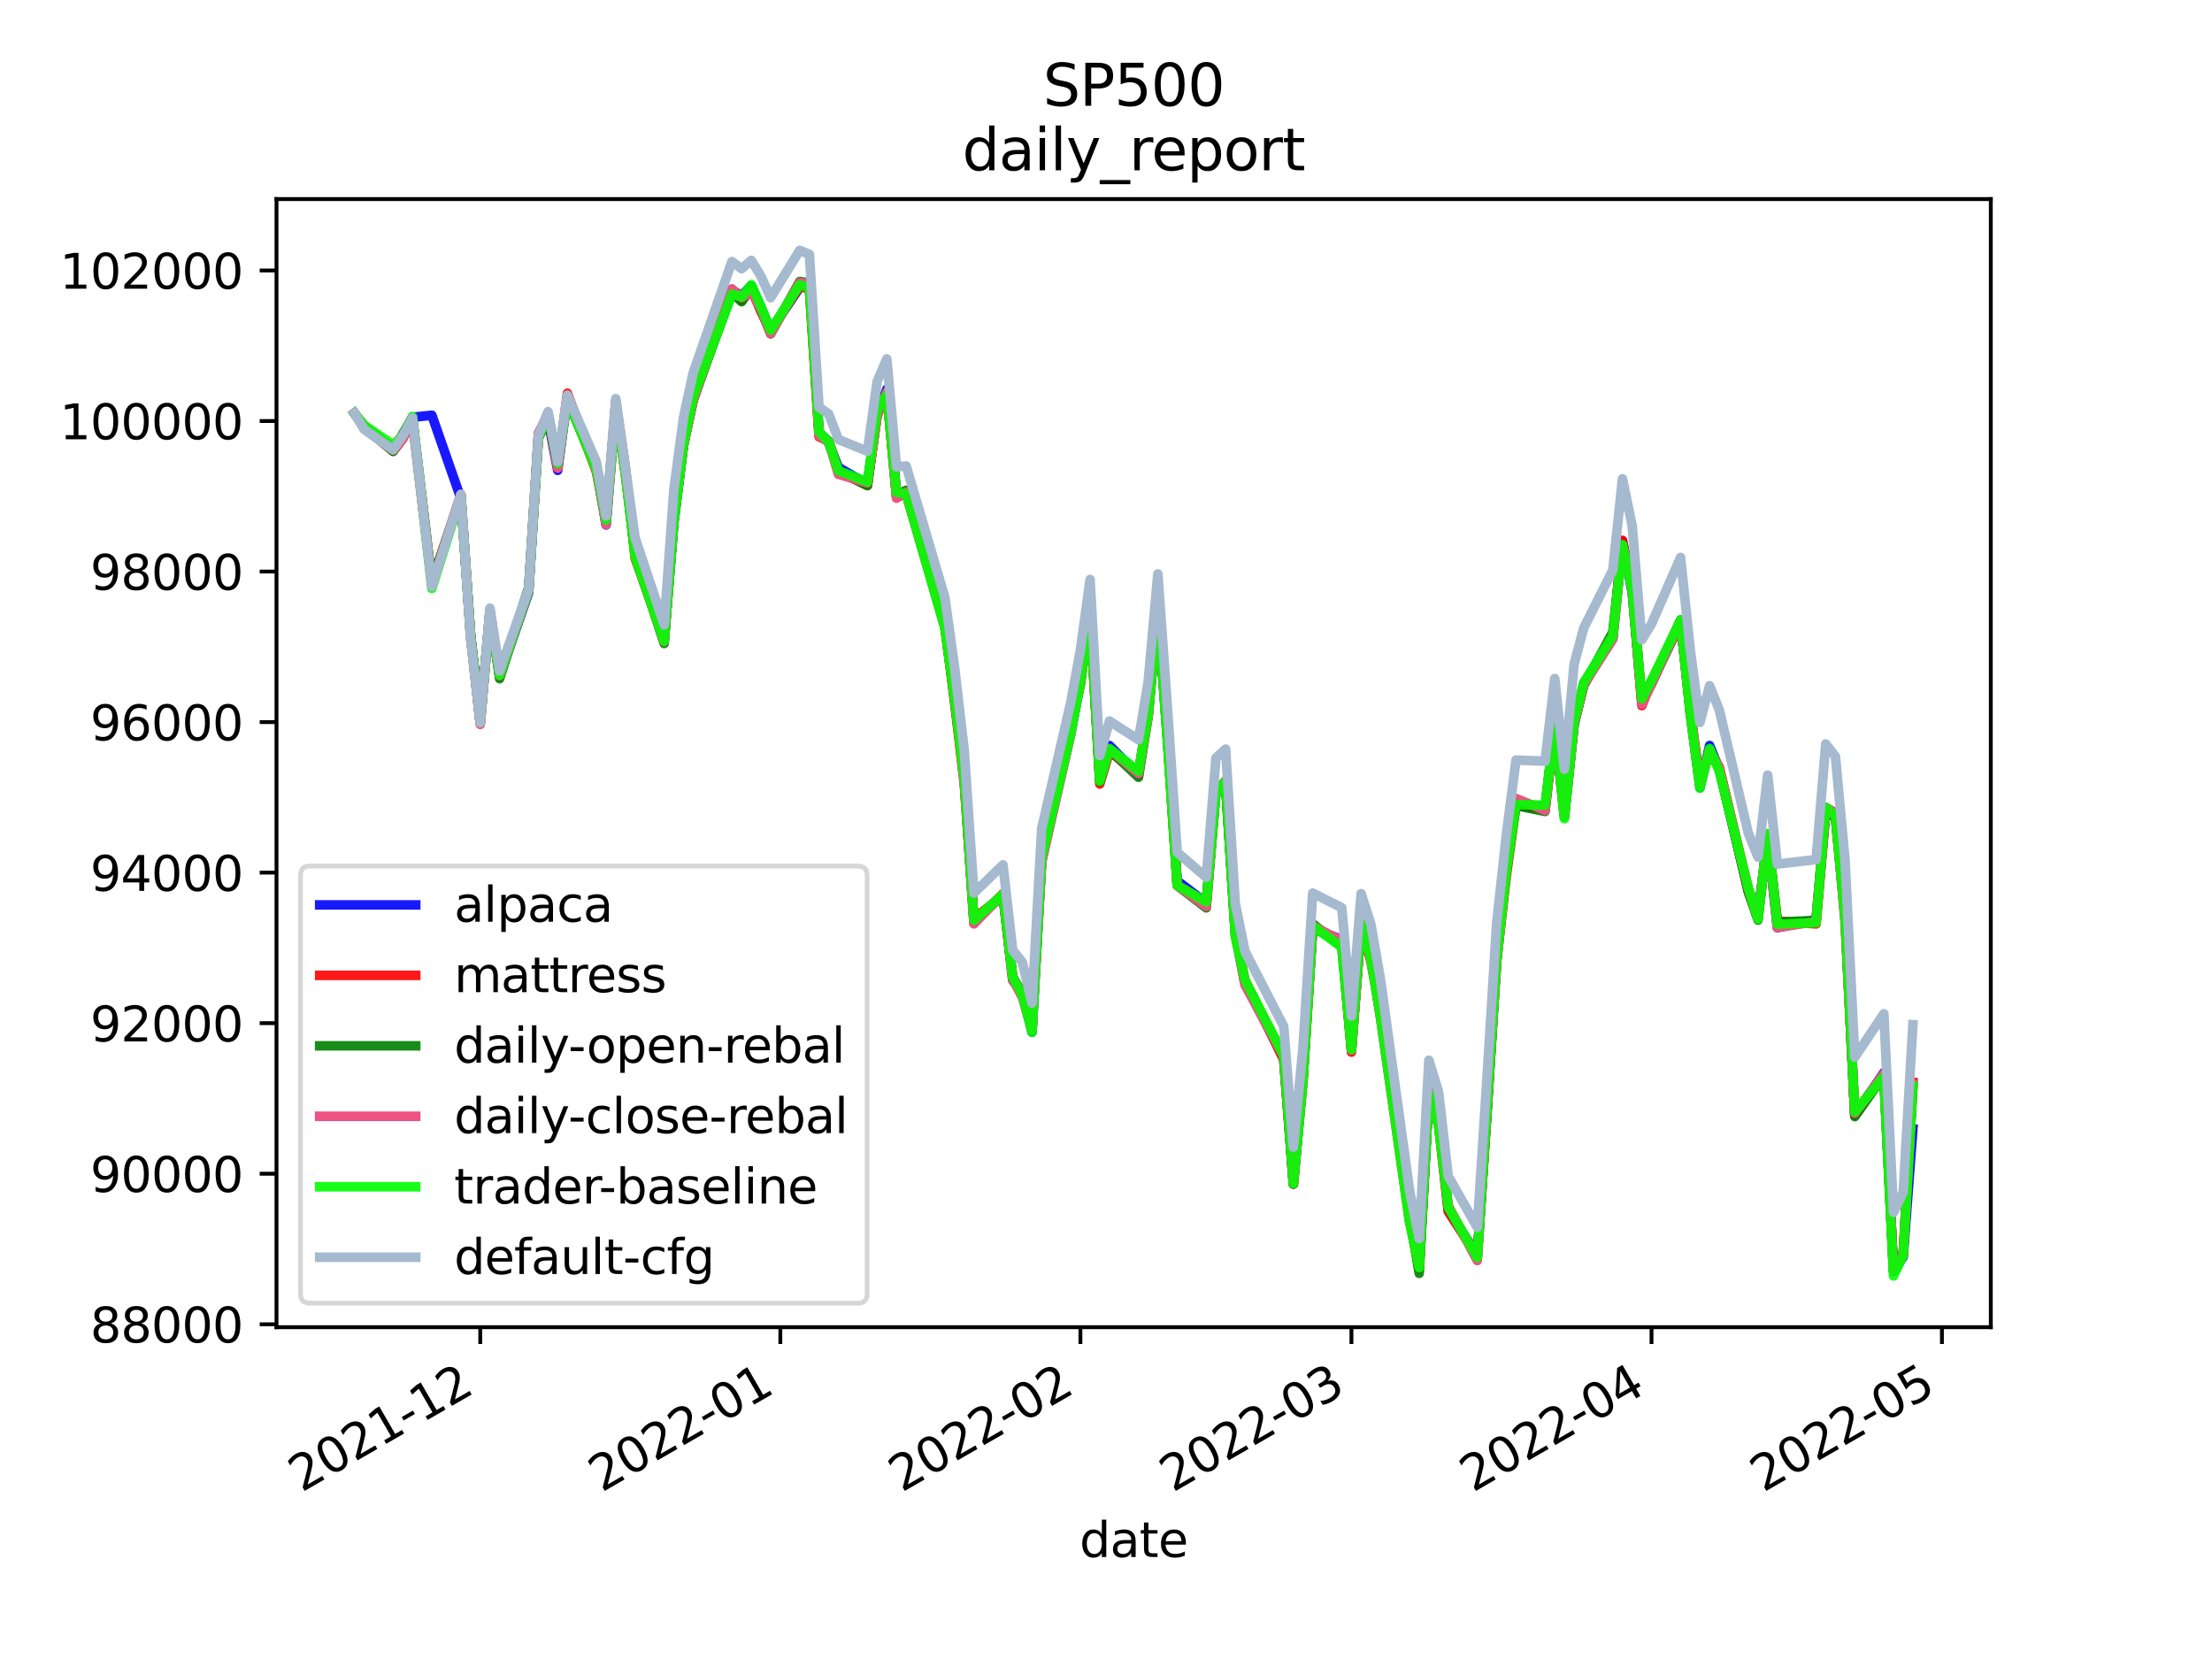 <?xml version="1.0" encoding="utf-8" standalone="no"?>
<!DOCTYPE svg PUBLIC "-//W3C//DTD SVG 1.1//EN"
  "http://www.w3.org/Graphics/SVG/1.1/DTD/svg11.dtd">
<svg height="345.6pt" version="1.1" viewBox="0 0 460.8 345.6" width="460.8pt" xmlns="http://www.w3.org/2000/svg" xmlns:xlink="http://www.w3.org/1999/xlink">
 <defs>
  <style type="text/css">*{stroke-linecap:butt;stroke-linejoin:round;}</style>
 </defs>
 <g id="figure_1">
  <g id="patch_1">
   <path d="M 0 345.6 
L 460.8 345.6 
L 460.8 0 
L 0 0 
z
" style="fill:#ffffff;"/>
  </g>
  <g id="axes_1">
   <g id="patch_2">
    <path d="M 57.6 276.48 
L 414.72 276.48 
L 414.72 41.472 
L 57.6 41.472 
z
" style="fill:#ffffff;"/>
   </g>
   <g id="matplotlib.axis_1">
    <g id="xtick_1">
     <g id="line2d_1">
      <defs>
       <path d="M 0 0 
L 0 3.5 
" id="ma32fed6928" style="stroke:#000000;stroke-width:0.8;"/>
      </defs>
      <g>
       <use style="stroke:#000000;stroke-width:0.8;" x="100.047" xlink:href="#ma32fed6928" y="276.48"/>
      </g>
     </g>
     <g id="text_1">
      <!-- 2021-12 -->
      <g transform="translate(62.822 310.952)rotate(-30)scale(0.1 -0.1)">
       <defs>
        <path d="M 1228 531 
L 3431 531 
L 3431 0 
L 469 0 
L 469 531 
Q 828 903 1448 1529 
Q 2069 2156 2228 2338 
Q 2531 2678 2651 2914 
Q 2772 3150 2772 3378 
Q 2772 3750 2511 3984 
Q 2250 4219 1831 4219 
Q 1534 4219 1204 4116 
Q 875 4013 500 3803 
L 500 4441 
Q 881 4594 1212 4672 
Q 1544 4750 1819 4750 
Q 2544 4750 2975 4387 
Q 3406 4025 3406 3419 
Q 3406 3131 3298 2873 
Q 3191 2616 2906 2266 
Q 2828 2175 2409 1742 
Q 1991 1309 1228 531 
z
" id="DejaVuSans-32" transform="scale(0.016)"/>
        <path d="M 2034 4250 
Q 1547 4250 1301 3770 
Q 1056 3291 1056 2328 
Q 1056 1369 1301 889 
Q 1547 409 2034 409 
Q 2525 409 2770 889 
Q 3016 1369 3016 2328 
Q 3016 3291 2770 3770 
Q 2525 4250 2034 4250 
z
M 2034 4750 
Q 2819 4750 3233 4129 
Q 3647 3509 3647 2328 
Q 3647 1150 3233 529 
Q 2819 -91 2034 -91 
Q 1250 -91 836 529 
Q 422 1150 422 2328 
Q 422 3509 836 4129 
Q 1250 4750 2034 4750 
z
" id="DejaVuSans-30" transform="scale(0.016)"/>
        <path d="M 794 531 
L 1825 531 
L 1825 4091 
L 703 3866 
L 703 4441 
L 1819 4666 
L 2450 4666 
L 2450 531 
L 3481 531 
L 3481 0 
L 794 0 
L 794 531 
z
" id="DejaVuSans-31" transform="scale(0.016)"/>
        <path d="M 313 2009 
L 1997 2009 
L 1997 1497 
L 313 1497 
L 313 2009 
z
" id="DejaVuSans-2d" transform="scale(0.016)"/>
       </defs>
       <use xlink:href="#DejaVuSans-32"/>
       <use x="63.623" xlink:href="#DejaVuSans-30"/>
       <use x="127.246" xlink:href="#DejaVuSans-32"/>
       <use x="190.869" xlink:href="#DejaVuSans-31"/>
       <use x="254.492" xlink:href="#DejaVuSans-2d"/>
       <use x="290.576" xlink:href="#DejaVuSans-31"/>
       <use x="354.199" xlink:href="#DejaVuSans-32"/>
      </g>
     </g>
    </g>
    <g id="xtick_2">
     <g id="line2d_2">
      <g>
       <use style="stroke:#000000;stroke-width:0.8;" x="162.558" xlink:href="#ma32fed6928" y="276.48"/>
      </g>
     </g>
     <g id="text_2">
      <!-- 2022-01 -->
      <g transform="translate(125.333 310.952)rotate(-30)scale(0.1 -0.1)">
       <use xlink:href="#DejaVuSans-32"/>
       <use x="63.623" xlink:href="#DejaVuSans-30"/>
       <use x="127.246" xlink:href="#DejaVuSans-32"/>
       <use x="190.869" xlink:href="#DejaVuSans-32"/>
       <use x="254.492" xlink:href="#DejaVuSans-2d"/>
       <use x="290.576" xlink:href="#DejaVuSans-30"/>
       <use x="354.199" xlink:href="#DejaVuSans-31"/>
      </g>
     </g>
    </g>
    <g id="xtick_3">
     <g id="line2d_3">
      <g>
       <use style="stroke:#000000;stroke-width:0.8;" x="225.069" xlink:href="#ma32fed6928" y="276.48"/>
      </g>
     </g>
     <g id="text_3">
      <!-- 2022-02 -->
      <g transform="translate(187.844 310.952)rotate(-30)scale(0.1 -0.1)">
       <use xlink:href="#DejaVuSans-32"/>
       <use x="63.623" xlink:href="#DejaVuSans-30"/>
       <use x="127.246" xlink:href="#DejaVuSans-32"/>
       <use x="190.869" xlink:href="#DejaVuSans-32"/>
       <use x="254.492" xlink:href="#DejaVuSans-2d"/>
       <use x="290.576" xlink:href="#DejaVuSans-30"/>
       <use x="354.199" xlink:href="#DejaVuSans-32"/>
      </g>
     </g>
    </g>
    <g id="xtick_4">
     <g id="line2d_4">
      <g>
       <use style="stroke:#000000;stroke-width:0.8;" x="281.531" xlink:href="#ma32fed6928" y="276.48"/>
      </g>
     </g>
     <g id="text_4">
      <!-- 2022-03 -->
      <g transform="translate(244.306 310.952)rotate(-30)scale(0.1 -0.1)">
       <defs>
        <path d="M 2597 2516 
Q 3050 2419 3304 2112 
Q 3559 1806 3559 1356 
Q 3559 666 3084 287 
Q 2609 -91 1734 -91 
Q 1441 -91 1130 -33 
Q 819 25 488 141 
L 488 750 
Q 750 597 1062 519 
Q 1375 441 1716 441 
Q 2309 441 2620 675 
Q 2931 909 2931 1356 
Q 2931 1769 2642 2001 
Q 2353 2234 1838 2234 
L 1294 2234 
L 1294 2753 
L 1863 2753 
Q 2328 2753 2575 2939 
Q 2822 3125 2822 3475 
Q 2822 3834 2567 4026 
Q 2313 4219 1838 4219 
Q 1578 4219 1281 4162 
Q 984 4106 628 3988 
L 628 4550 
Q 988 4650 1302 4700 
Q 1616 4750 1894 4750 
Q 2613 4750 3031 4423 
Q 3450 4097 3450 3541 
Q 3450 3153 3228 2886 
Q 3006 2619 2597 2516 
z
" id="DejaVuSans-33" transform="scale(0.016)"/>
       </defs>
       <use xlink:href="#DejaVuSans-32"/>
       <use x="63.623" xlink:href="#DejaVuSans-30"/>
       <use x="127.246" xlink:href="#DejaVuSans-32"/>
       <use x="190.869" xlink:href="#DejaVuSans-32"/>
       <use x="254.492" xlink:href="#DejaVuSans-2d"/>
       <use x="290.576" xlink:href="#DejaVuSans-30"/>
       <use x="354.199" xlink:href="#DejaVuSans-33"/>
      </g>
     </g>
    </g>
    <g id="xtick_5">
     <g id="line2d_5">
      <g>
       <use style="stroke:#000000;stroke-width:0.8;" x="344.042" xlink:href="#ma32fed6928" y="276.48"/>
      </g>
     </g>
     <g id="text_5">
      <!-- 2022-04 -->
      <g transform="translate(306.817 310.952)rotate(-30)scale(0.1 -0.1)">
       <defs>
        <path d="M 2419 4116 
L 825 1625 
L 2419 1625 
L 2419 4116 
z
M 2253 4666 
L 3047 4666 
L 3047 1625 
L 3713 1625 
L 3713 1100 
L 3047 1100 
L 3047 0 
L 2419 0 
L 2419 1100 
L 313 1100 
L 313 1709 
L 2253 4666 
z
" id="DejaVuSans-34" transform="scale(0.016)"/>
       </defs>
       <use xlink:href="#DejaVuSans-32"/>
       <use x="63.623" xlink:href="#DejaVuSans-30"/>
       <use x="127.246" xlink:href="#DejaVuSans-32"/>
       <use x="190.869" xlink:href="#DejaVuSans-32"/>
       <use x="254.492" xlink:href="#DejaVuSans-2d"/>
       <use x="290.576" xlink:href="#DejaVuSans-30"/>
       <use x="354.199" xlink:href="#DejaVuSans-34"/>
      </g>
     </g>
    </g>
    <g id="xtick_6">
     <g id="line2d_6">
      <g>
       <use style="stroke:#000000;stroke-width:0.8;" x="404.537" xlink:href="#ma32fed6928" y="276.48"/>
      </g>
     </g>
     <g id="text_6">
      <!-- 2022-05 -->
      <g transform="translate(367.312 310.952)rotate(-30)scale(0.1 -0.1)">
       <defs>
        <path d="M 691 4666 
L 3169 4666 
L 3169 4134 
L 1269 4134 
L 1269 2991 
Q 1406 3038 1543 3061 
Q 1681 3084 1819 3084 
Q 2600 3084 3056 2656 
Q 3513 2228 3513 1497 
Q 3513 744 3044 326 
Q 2575 -91 1722 -91 
Q 1428 -91 1123 -41 
Q 819 9 494 109 
L 494 744 
Q 775 591 1075 516 
Q 1375 441 1709 441 
Q 2250 441 2565 725 
Q 2881 1009 2881 1497 
Q 2881 1984 2565 2268 
Q 2250 2553 1709 2553 
Q 1456 2553 1204 2497 
Q 953 2441 691 2322 
L 691 4666 
z
" id="DejaVuSans-35" transform="scale(0.016)"/>
       </defs>
       <use xlink:href="#DejaVuSans-32"/>
       <use x="63.623" xlink:href="#DejaVuSans-30"/>
       <use x="127.246" xlink:href="#DejaVuSans-32"/>
       <use x="190.869" xlink:href="#DejaVuSans-32"/>
       <use x="254.492" xlink:href="#DejaVuSans-2d"/>
       <use x="290.576" xlink:href="#DejaVuSans-30"/>
       <use x="354.199" xlink:href="#DejaVuSans-35"/>
      </g>
     </g>
    </g>
    <g id="text_7">
     <!-- date -->
     <g transform="translate(224.885 324.351)scale(0.1 -0.1)">
      <defs>
       <path d="M 2906 2969 
L 2906 4863 
L 3481 4863 
L 3481 0 
L 2906 0 
L 2906 525 
Q 2725 213 2448 61 
Q 2172 -91 1784 -91 
Q 1150 -91 751 415 
Q 353 922 353 1747 
Q 353 2572 751 3078 
Q 1150 3584 1784 3584 
Q 2172 3584 2448 3432 
Q 2725 3281 2906 2969 
z
M 947 1747 
Q 947 1113 1208 752 
Q 1469 391 1925 391 
Q 2381 391 2643 752 
Q 2906 1113 2906 1747 
Q 2906 2381 2643 2742 
Q 2381 3103 1925 3103 
Q 1469 3103 1208 2742 
Q 947 2381 947 1747 
z
" id="DejaVuSans-64" transform="scale(0.016)"/>
       <path d="M 2194 1759 
Q 1497 1759 1228 1600 
Q 959 1441 959 1056 
Q 959 750 1161 570 
Q 1363 391 1709 391 
Q 2188 391 2477 730 
Q 2766 1069 2766 1631 
L 2766 1759 
L 2194 1759 
z
M 3341 1997 
L 3341 0 
L 2766 0 
L 2766 531 
Q 2569 213 2275 61 
Q 1981 -91 1556 -91 
Q 1019 -91 701 211 
Q 384 513 384 1019 
Q 384 1609 779 1909 
Q 1175 2209 1959 2209 
L 2766 2209 
L 2766 2266 
Q 2766 2663 2505 2880 
Q 2244 3097 1772 3097 
Q 1472 3097 1187 3025 
Q 903 2953 641 2809 
L 641 3341 
Q 956 3463 1253 3523 
Q 1550 3584 1831 3584 
Q 2591 3584 2966 3190 
Q 3341 2797 3341 1997 
z
" id="DejaVuSans-61" transform="scale(0.016)"/>
       <path d="M 1172 4494 
L 1172 3500 
L 2356 3500 
L 2356 3053 
L 1172 3053 
L 1172 1153 
Q 1172 725 1289 603 
Q 1406 481 1766 481 
L 2356 481 
L 2356 0 
L 1766 0 
Q 1100 0 847 248 
Q 594 497 594 1153 
L 594 3053 
L 172 3053 
L 172 3500 
L 594 3500 
L 594 4494 
L 1172 4494 
z
" id="DejaVuSans-74" transform="scale(0.016)"/>
       <path d="M 3597 1894 
L 3597 1613 
L 953 1613 
Q 991 1019 1311 708 
Q 1631 397 2203 397 
Q 2534 397 2845 478 
Q 3156 559 3463 722 
L 3463 178 
Q 3153 47 2828 -22 
Q 2503 -91 2169 -91 
Q 1331 -91 842 396 
Q 353 884 353 1716 
Q 353 2575 817 3079 
Q 1281 3584 2069 3584 
Q 2775 3584 3186 3129 
Q 3597 2675 3597 1894 
z
M 3022 2063 
Q 3016 2534 2758 2815 
Q 2500 3097 2075 3097 
Q 1594 3097 1305 2825 
Q 1016 2553 972 2059 
L 3022 2063 
z
" id="DejaVuSans-65" transform="scale(0.016)"/>
      </defs>
      <use xlink:href="#DejaVuSans-64"/>
      <use x="63.477" xlink:href="#DejaVuSans-61"/>
      <use x="124.756" xlink:href="#DejaVuSans-74"/>
      <use x="163.965" xlink:href="#DejaVuSans-65"/>
     </g>
    </g>
   </g>
   <g id="matplotlib.axis_2">
    <g id="ytick_1">
     <g id="line2d_7">
      <defs>
       <path d="M 0 0 
L -3.5 0 
" id="md482f8cc70" style="stroke:#000000;stroke-width:0.8;"/>
      </defs>
      <g>
       <use style="stroke:#000000;stroke-width:0.8;" x="57.6" xlink:href="#md482f8cc70" y="275.867"/>
      </g>
     </g>
     <g id="text_8">
      <!-- 88000 -->
      <g transform="translate(18.788 279.667)scale(0.1 -0.1)">
       <defs>
        <path d="M 2034 2216 
Q 1584 2216 1326 1975 
Q 1069 1734 1069 1313 
Q 1069 891 1326 650 
Q 1584 409 2034 409 
Q 2484 409 2743 651 
Q 3003 894 3003 1313 
Q 3003 1734 2745 1975 
Q 2488 2216 2034 2216 
z
M 1403 2484 
Q 997 2584 770 2862 
Q 544 3141 544 3541 
Q 544 4100 942 4425 
Q 1341 4750 2034 4750 
Q 2731 4750 3128 4425 
Q 3525 4100 3525 3541 
Q 3525 3141 3298 2862 
Q 3072 2584 2669 2484 
Q 3125 2378 3379 2068 
Q 3634 1759 3634 1313 
Q 3634 634 3220 271 
Q 2806 -91 2034 -91 
Q 1263 -91 848 271 
Q 434 634 434 1313 
Q 434 1759 690 2068 
Q 947 2378 1403 2484 
z
M 1172 3481 
Q 1172 3119 1398 2916 
Q 1625 2713 2034 2713 
Q 2441 2713 2670 2916 
Q 2900 3119 2900 3481 
Q 2900 3844 2670 4047 
Q 2441 4250 2034 4250 
Q 1625 4250 1398 4047 
Q 1172 3844 1172 3481 
z
" id="DejaVuSans-38" transform="scale(0.016)"/>
       </defs>
       <use xlink:href="#DejaVuSans-38"/>
       <use x="63.623" xlink:href="#DejaVuSans-38"/>
       <use x="127.246" xlink:href="#DejaVuSans-30"/>
       <use x="190.869" xlink:href="#DejaVuSans-30"/>
       <use x="254.492" xlink:href="#DejaVuSans-30"/>
      </g>
     </g>
    </g>
    <g id="ytick_2">
     <g id="line2d_8">
      <g>
       <use style="stroke:#000000;stroke-width:0.8;" x="57.6" xlink:href="#md482f8cc70" y="244.507"/>
      </g>
     </g>
     <g id="text_9">
      <!-- 90000 -->
      <g transform="translate(18.788 248.306)scale(0.1 -0.1)">
       <defs>
        <path d="M 703 97 
L 703 672 
Q 941 559 1184 500 
Q 1428 441 1663 441 
Q 2288 441 2617 861 
Q 2947 1281 2994 2138 
Q 2813 1869 2534 1725 
Q 2256 1581 1919 1581 
Q 1219 1581 811 2004 
Q 403 2428 403 3163 
Q 403 3881 828 4315 
Q 1253 4750 1959 4750 
Q 2769 4750 3195 4129 
Q 3622 3509 3622 2328 
Q 3622 1225 3098 567 
Q 2575 -91 1691 -91 
Q 1453 -91 1209 -44 
Q 966 3 703 97 
z
M 1959 2075 
Q 2384 2075 2632 2365 
Q 2881 2656 2881 3163 
Q 2881 3666 2632 3958 
Q 2384 4250 1959 4250 
Q 1534 4250 1286 3958 
Q 1038 3666 1038 3163 
Q 1038 2656 1286 2365 
Q 1534 2075 1959 2075 
z
" id="DejaVuSans-39" transform="scale(0.016)"/>
       </defs>
       <use xlink:href="#DejaVuSans-39"/>
       <use x="63.623" xlink:href="#DejaVuSans-30"/>
       <use x="127.246" xlink:href="#DejaVuSans-30"/>
       <use x="190.869" xlink:href="#DejaVuSans-30"/>
       <use x="254.492" xlink:href="#DejaVuSans-30"/>
      </g>
     </g>
    </g>
    <g id="ytick_3">
     <g id="line2d_9">
      <g>
       <use style="stroke:#000000;stroke-width:0.8;" x="57.6" xlink:href="#md482f8cc70" y="213.146"/>
      </g>
     </g>
     <g id="text_10">
      <!-- 92000 -->
      <g transform="translate(18.788 216.946)scale(0.1 -0.1)">
       <use xlink:href="#DejaVuSans-39"/>
       <use x="63.623" xlink:href="#DejaVuSans-32"/>
       <use x="127.246" xlink:href="#DejaVuSans-30"/>
       <use x="190.869" xlink:href="#DejaVuSans-30"/>
       <use x="254.492" xlink:href="#DejaVuSans-30"/>
      </g>
     </g>
    </g>
    <g id="ytick_4">
     <g id="line2d_10">
      <g>
       <use style="stroke:#000000;stroke-width:0.8;" x="57.6" xlink:href="#md482f8cc70" y="181.786"/>
      </g>
     </g>
     <g id="text_11">
      <!-- 94000 -->
      <g transform="translate(18.788 185.585)scale(0.1 -0.1)">
       <use xlink:href="#DejaVuSans-39"/>
       <use x="63.623" xlink:href="#DejaVuSans-34"/>
       <use x="127.246" xlink:href="#DejaVuSans-30"/>
       <use x="190.869" xlink:href="#DejaVuSans-30"/>
       <use x="254.492" xlink:href="#DejaVuSans-30"/>
      </g>
     </g>
    </g>
    <g id="ytick_5">
     <g id="line2d_11">
      <g>
       <use style="stroke:#000000;stroke-width:0.8;" x="57.6" xlink:href="#md482f8cc70" y="150.425"/>
      </g>
     </g>
     <g id="text_12">
      <!-- 96000 -->
      <g transform="translate(18.788 154.224)scale(0.1 -0.1)">
       <defs>
        <path d="M 2113 2584 
Q 1688 2584 1439 2293 
Q 1191 2003 1191 1497 
Q 1191 994 1439 701 
Q 1688 409 2113 409 
Q 2538 409 2786 701 
Q 3034 994 3034 1497 
Q 3034 2003 2786 2293 
Q 2538 2584 2113 2584 
z
M 3366 4563 
L 3366 3988 
Q 3128 4100 2886 4159 
Q 2644 4219 2406 4219 
Q 1781 4219 1451 3797 
Q 1122 3375 1075 2522 
Q 1259 2794 1537 2939 
Q 1816 3084 2150 3084 
Q 2853 3084 3261 2657 
Q 3669 2231 3669 1497 
Q 3669 778 3244 343 
Q 2819 -91 2113 -91 
Q 1303 -91 875 529 
Q 447 1150 447 2328 
Q 447 3434 972 4092 
Q 1497 4750 2381 4750 
Q 2619 4750 2861 4703 
Q 3103 4656 3366 4563 
z
" id="DejaVuSans-36" transform="scale(0.016)"/>
       </defs>
       <use xlink:href="#DejaVuSans-39"/>
       <use x="63.623" xlink:href="#DejaVuSans-36"/>
       <use x="127.246" xlink:href="#DejaVuSans-30"/>
       <use x="190.869" xlink:href="#DejaVuSans-30"/>
       <use x="254.492" xlink:href="#DejaVuSans-30"/>
      </g>
     </g>
    </g>
    <g id="ytick_6">
     <g id="line2d_12">
      <g>
       <use style="stroke:#000000;stroke-width:0.8;" x="57.6" xlink:href="#md482f8cc70" y="119.065"/>
      </g>
     </g>
     <g id="text_13">
      <!-- 98000 -->
      <g transform="translate(18.788 122.864)scale(0.1 -0.1)">
       <use xlink:href="#DejaVuSans-39"/>
       <use x="63.623" xlink:href="#DejaVuSans-38"/>
       <use x="127.246" xlink:href="#DejaVuSans-30"/>
       <use x="190.869" xlink:href="#DejaVuSans-30"/>
       <use x="254.492" xlink:href="#DejaVuSans-30"/>
      </g>
     </g>
    </g>
    <g id="ytick_7">
     <g id="line2d_13">
      <g>
       <use style="stroke:#000000;stroke-width:0.8;" x="57.6" xlink:href="#md482f8cc70" y="87.704"/>
      </g>
     </g>
     <g id="text_14">
      <!-- 100000 -->
      <g transform="translate(12.425 91.503)scale(0.1 -0.1)">
       <use xlink:href="#DejaVuSans-31"/>
       <use x="63.623" xlink:href="#DejaVuSans-30"/>
       <use x="127.246" xlink:href="#DejaVuSans-30"/>
       <use x="190.869" xlink:href="#DejaVuSans-30"/>
       <use x="254.492" xlink:href="#DejaVuSans-30"/>
       <use x="318.115" xlink:href="#DejaVuSans-30"/>
      </g>
     </g>
    </g>
    <g id="ytick_8">
     <g id="line2d_14">
      <g>
       <use style="stroke:#000000;stroke-width:0.8;" x="57.6" xlink:href="#md482f8cc70" y="56.344"/>
      </g>
     </g>
     <g id="text_15">
      <!-- 102000 -->
      <g transform="translate(12.425 60.143)scale(0.1 -0.1)">
       <use xlink:href="#DejaVuSans-31"/>
       <use x="63.623" xlink:href="#DejaVuSans-30"/>
       <use x="127.246" xlink:href="#DejaVuSans-32"/>
       <use x="190.869" xlink:href="#DejaVuSans-30"/>
       <use x="254.492" xlink:href="#DejaVuSans-30"/>
       <use x="318.115" xlink:href="#DejaVuSans-30"/>
      </g>
     </g>
    </g>
   </g>
   <g id="line2d_15">
    <path clip-path="url(#pde3204a13e)" d="M 73.833 86.084 
L 75.849 89.027 
L 81.899 93.72 
L 83.915 91.194 
L 85.932 86.922 
L 89.965 86.508 
L 96.014 103.836 
L 98.031 132.306 
L 100.047 150.349 
L 102.064 127.254 
L 104.08 140.926 
L 110.13 123.452 
L 112.146 91.112 
L 114.162 87.383 
L 116.179 97.986 
L 118.195 82.702 
L 124.245 97.53 
L 126.261 109.345 
L 128.278 84.945 
L 130.294 98.402 
L 132.311 115.252 
L 138.36 133.365 
L 140.377 108.815 
L 142.393 92.737 
L 144.41 83.225 
L 152.476 60.471 
L 154.492 61.513 
L 156.509 59.551 
L 158.525 64.081 
L 160.542 68.859 
L 166.591 59.89 
L 168.608 58.898 
L 170.624 89.982 
L 172.641 92.268 
L 174.657 97.368 
L 180.707 100.849 
L 182.723 86.368 
L 184.74 81.049 
L 186.756 102.583 
L 188.773 102.717 
L 196.838 130.592 
L 198.855 145.63 
L 200.871 162.185 
L 202.888 192.245 
L 208.937 186.286 
L 210.954 203.482 
L 212.97 206.977 
L 214.987 215.01 
L 217.003 179.082 
L 223.053 152.828 
L 225.069 142.183 
L 227.086 127.116 
L 229.102 162.431 
L 231.119 155.304 
L 237.168 161.44 
L 239.185 148.151 
L 241.201 127.597 
L 243.218 154.055 
L 245.234 183.49 
L 251.284 188.076 
L 253.3 164.458 
L 255.317 163.487 
L 257.333 194.333 
L 259.35 204.882 
L 267.416 220.311 
L 269.432 246.643 
L 271.449 224.383 
L 273.465 193.422 
L 279.514 195.732 
L 281.531 218.382 
L 283.547 192.647 
L 285.564 198.696 
L 287.58 210.631 
L 293.63 254.117 
L 295.646 263.938 
L 297.663 228.024 
L 299.679 233.268 
L 301.696 251.98 
L 307.745 261.534 
L 309.762 231.409 
L 311.778 199.294 
L 313.795 181.038 
L 315.811 167.198 
L 321.861 168.196 
L 323.877 151.566 
L 325.894 170.1 
L 327.91 151.017 
L 329.927 142.334 
L 335.976 132.98 
L 337.993 112.701 
L 340.009 123.416 
L 342.026 145.97 
L 344.042 142.295 
L 350.092 129.708 
L 352.108 148.081 
L 354.125 164.114 
L 356.141 155.305 
L 358.158 160.297 
L 364.207 185.511 
L 366.223 190.341 
L 368.24 174.714 
L 370.256 193.249 
L 378.322 191.588 
L 380.339 168.393 
L 382.355 169.34 
L 384.372 191.145 
L 386.388 232.312 
L 392.438 223.455 
L 394.454 264.805 
L 396.471 261.838 
L 398.487 235.187 
" style="fill:none;stroke:#0000ff;stroke-linecap:square;stroke-opacity:0.9;stroke-width:2;"/>
   </g>
   <g id="line2d_16">
    <path clip-path="url(#pde3204a13e)" d="M 73.833 86.084 
L 75.849 89.057 
L 81.899 94.009 
L 83.915 91.384 
L 85.932 87.347 
L 89.965 121.322 
L 96.014 103.078 
L 98.031 132.3 
L 100.047 150.837 
L 102.064 127.399 
L 104.08 140.743 
L 110.13 122.989 
L 112.146 91.385 
L 114.162 86.176 
L 116.179 97.426 
L 118.195 81.921 
L 124.245 98.305 
L 126.261 108.307 
L 128.278 83.603 
L 130.294 97.589 
L 132.311 116.325 
L 138.36 133.319 
L 140.377 108.647 
L 142.393 92.438 
L 144.41 83.447 
L 152.476 60.269 
L 154.492 62.598 
L 156.509 60.044 
L 158.525 64.925 
L 160.542 68.888 
L 166.591 59.639 
L 168.608 60.214 
L 170.624 90.99 
L 172.641 91.912 
L 174.657 98.232 
L 180.707 101.098 
L 182.723 86.509 
L 184.74 81.692 
L 186.756 103.507 
L 188.773 102.869 
L 196.838 130.498 
L 198.855 146.337 
L 200.871 163.196 
L 202.888 191.314 
L 208.937 186.626 
L 210.954 203.629 
L 212.97 206.88 
L 214.987 213.883 
L 217.003 179.309 
L 223.053 151.614 
L 225.069 142.55 
L 227.086 127.575 
L 229.102 163.327 
L 231.119 156.561 
L 237.168 160.966 
L 239.185 148.877 
L 241.201 126.751 
L 243.218 153.343 
L 245.234 184.372 
L 251.284 188.113 
L 253.3 164.71 
L 255.317 162.711 
L 257.333 194.381 
L 259.35 204.249 
L 267.416 220.772 
L 269.432 246.679 
L 271.449 224.885 
L 273.465 193.351 
L 279.514 196.007 
L 281.531 219.182 
L 283.547 192.694 
L 285.564 200.24 
L 287.58 210.746 
L 293.63 253.555 
L 295.646 264.37 
L 297.663 227.821 
L 299.679 234.391 
L 301.696 252.404 
L 307.745 261.704 
L 309.762 231.661 
L 311.778 199.989 
L 313.795 182.472 
L 315.811 167.783 
L 321.861 168.649 
L 323.877 150.799 
L 325.894 169.894 
L 327.91 150.728 
L 329.927 142.621 
L 335.976 132.795 
L 337.993 112.559 
L 340.009 122.725 
L 342.026 146.996 
L 344.042 141.95 
L 350.092 129.86 
L 352.108 147.878 
L 354.125 162.836 
L 356.141 156.434 
L 358.158 159.799 
L 364.207 185.607 
L 366.223 190.888 
L 368.24 174.152 
L 370.256 191.88 
L 378.322 192.471 
L 380.339 169.279 
L 382.355 170.236 
L 384.372 191.352 
L 386.388 232.208 
L 392.438 223.689 
L 394.454 264.479 
L 396.471 260.967 
L 398.487 225.473 
" style="fill:none;stroke:#ff0000;stroke-linecap:square;stroke-opacity:0.9;stroke-width:2;"/>
   </g>
   <g id="line2d_17">
    <path clip-path="url(#pde3204a13e)" d="M 73.833 86.084 
L 75.849 88.939 
L 81.899 94.004 
L 83.915 90.342 
L 85.932 86.887 
L 89.965 121.212 
L 96.014 103.439 
L 98.031 132.227 
L 100.047 149.702 
L 102.064 127.524 
L 104.08 141.381 
L 110.13 122.372 
L 112.146 91.348 
L 114.162 86.703 
L 116.179 96.511 
L 118.195 83.217 
L 124.245 97.781 
L 126.261 108.312 
L 128.278 84.281 
L 130.294 98.873 
L 132.311 115.528 
L 138.36 134.053 
L 140.377 108.243 
L 142.393 92.697 
L 144.41 83.146 
L 152.476 61.055 
L 154.492 62.848 
L 156.509 59.939 
L 158.525 64.606 
L 160.542 69.551 
L 166.591 58.639 
L 168.608 58.975 
L 170.624 90.206 
L 172.641 91.914 
L 174.657 98.196 
L 180.707 101.168 
L 182.723 85.781 
L 184.74 81.691 
L 186.756 103.14 
L 188.773 102.132 
L 196.838 130.186 
L 198.855 145.575 
L 200.871 162.094 
L 202.888 192.021 
L 208.937 186.303 
L 210.954 204.218 
L 212.97 206.966 
L 214.987 214.452 
L 217.003 178.464 
L 223.053 152.104 
L 225.069 141.261 
L 227.086 127.932 
L 229.102 162.781 
L 231.119 156.233 
L 237.168 161.922 
L 239.185 149.205 
L 241.201 126.963 
L 243.218 154.441 
L 245.234 184.479 
L 251.284 189.122 
L 253.3 164.809 
L 255.317 163.772 
L 257.333 194.231 
L 259.35 204.777 
L 267.416 219.802 
L 269.432 246.638 
L 271.449 224.266 
L 273.465 192.428 
L 279.514 197.237 
L 281.531 218.668 
L 283.547 192.603 
L 285.564 199.242 
L 287.58 211.803 
L 293.63 253.272 
L 295.646 265.266 
L 297.663 228.062 
L 299.679 233.003 
L 301.696 251.664 
L 307.745 262.03 
L 309.762 232.016 
L 311.778 200.519 
L 313.795 181.356 
L 315.811 167.802 
L 321.861 169.04 
L 323.877 151.113 
L 325.894 169.79 
L 327.91 150.839 
L 329.927 142.847 
L 335.976 131.654 
L 337.993 113.444 
L 340.009 122.407 
L 342.026 146.31 
L 344.042 142.537 
L 350.092 129.138 
L 352.108 148.82 
L 354.125 163.476 
L 356.141 156.117 
L 358.158 160.215 
L 364.207 185.844 
L 366.223 191.67 
L 368.24 173.709 
L 370.256 192.105 
L 378.322 191.739 
L 380.339 168.913 
L 382.355 170.344 
L 384.372 190.985 
L 386.388 232.612 
L 392.438 224.063 
L 394.454 264.518 
L 396.471 261.304 
L 398.487 226.486 
" style="fill:none;stroke:#008000;stroke-linecap:square;stroke-opacity:0.9;stroke-width:2;"/>
   </g>
   <g id="line2d_18">
    <path clip-path="url(#pde3204a13e)" d="M 73.833 86.084 
L 75.849 88.647 
L 81.899 93.53 
L 83.915 91.376 
L 85.932 87.859 
L 89.965 121.956 
L 96.014 102.985 
L 98.031 132.809 
L 100.047 150.85 
L 102.064 127.465 
L 104.08 140.769 
L 110.13 123.104 
L 112.146 90.276 
L 114.162 86.231 
L 116.179 97.494 
L 118.195 82.707 
L 124.245 98.135 
L 126.261 109.276 
L 128.278 84.831 
L 130.294 98.888 
L 132.311 115.404 
L 138.36 133.652 
L 140.377 108.043 
L 142.393 92.81 
L 144.41 83.338 
L 152.476 60.191 
L 154.492 61.977 
L 156.509 60.801 
L 158.525 64.332 
L 160.542 69.498 
L 166.591 58.881 
L 168.608 59.256 
L 170.624 90.737 
L 172.641 92.03 
L 174.657 98.799 
L 180.707 100.582 
L 182.723 86.782 
L 184.74 81.659 
L 186.756 103.775 
L 188.773 102.561 
L 196.838 130.466 
L 198.855 145.251 
L 200.871 163.106 
L 202.888 192.456 
L 208.937 186.123 
L 210.954 203.919 
L 212.97 207.757 
L 214.987 214.567 
L 217.003 179.625 
L 223.053 153.029 
L 225.069 141.283 
L 227.086 128.258 
L 229.102 162.368 
L 231.119 156.04 
L 237.168 161.17 
L 239.185 149.172 
L 241.201 126.768 
L 243.218 154.557 
L 245.234 184.421 
L 251.284 188.813 
L 253.3 164.834 
L 255.317 162.603 
L 257.333 194.677 
L 259.35 205.174 
L 267.416 219.987 
L 269.432 246.299 
L 271.449 224.408 
L 273.465 192.878 
L 279.514 196.033 
L 281.531 218.707 
L 283.547 192.975 
L 285.564 199.47 
L 287.58 212.102 
L 293.63 254.481 
L 295.646 263.805 
L 297.663 227.172 
L 299.679 234.351 
L 301.696 251.158 
L 307.745 262.592 
L 309.762 230.877 
L 311.778 200.247 
L 313.795 181.147 
L 315.811 166.347 
L 321.861 168.808 
L 323.877 150.898 
L 325.894 170.082 
L 327.91 150.787 
L 329.927 142.594 
L 335.976 133.141 
L 337.993 113.561 
L 340.009 122.263 
L 342.026 146.679 
L 344.042 142.431 
L 350.092 129.365 
L 352.108 148.259 
L 354.125 163.767 
L 356.141 156.356 
L 358.158 159.94 
L 364.207 185.056 
L 366.223 191.325 
L 368.24 173.907 
L 370.256 193.232 
L 378.322 191.982 
L 380.339 168.177 
L 382.355 169.329 
L 384.372 192.444 
L 386.388 231.89 
L 392.438 223.725 
L 394.454 264.648 
L 396.471 261.433 
L 398.487 225.949 
" style="fill:none;stroke:#ec5283;stroke-linecap:square;stroke-width:2;"/>
   </g>
   <g id="line2d_19">
    <path clip-path="url(#pde3204a13e)" d="M 73.833 86.084 
L 75.849 88.557 
L 81.899 92.699 
L 83.915 90.718 
L 85.932 86.778 
L 89.965 122.584 
L 96.014 103.339 
L 98.031 132.55 
L 100.047 150.305 
L 102.064 127.782 
L 104.08 140.671 
L 110.13 123.014 
L 112.146 91.305 
L 114.162 86.207 
L 116.179 96.576 
L 118.195 83.096 
L 124.245 97.834 
L 126.261 108.315 
L 128.278 84.975 
L 130.294 98.734 
L 132.311 116.045 
L 138.36 133.545 
L 140.377 108.849 
L 142.393 92.537 
L 144.41 82.736 
L 152.476 61.272 
L 154.492 61.859 
L 156.509 59.323 
L 158.525 63.829 
L 160.542 68.779 
L 166.591 59.368 
L 168.608 59.873 
L 170.624 89.922 
L 172.641 92.081 
L 174.657 98.045 
L 180.707 100.381 
L 182.723 85.427 
L 184.74 82.258 
L 186.756 102.576 
L 188.773 102.867 
L 196.838 130.962 
L 198.855 145.475 
L 200.871 162.205 
L 202.888 191.702 
L 208.937 186.307 
L 210.954 203.465 
L 212.97 207.23 
L 214.987 215.043 
L 217.003 178.731 
L 223.053 152.833 
L 225.069 142.356 
L 227.086 127.342 
L 229.102 162.702 
L 231.119 155.954 
L 237.168 160.634 
L 239.185 148.86 
L 241.201 126.954 
L 243.218 154.78 
L 245.234 184.41 
L 251.284 187.887 
L 253.3 165.494 
L 255.317 162.59 
L 257.333 195.188 
L 259.35 204.119 
L 267.416 219.895 
L 269.432 246.58 
L 271.449 225.121 
L 273.465 192.906 
L 279.514 197.282 
L 281.531 218.623 
L 283.547 191.951 
L 285.564 199.716 
L 287.58 211.767 
L 293.63 254.577 
L 295.646 264.099 
L 297.663 227.738 
L 299.679 234.451 
L 301.696 251.469 
L 307.745 261.973 
L 309.762 230.938 
L 311.778 199.864 
L 313.795 181.403 
L 315.811 167.61 
L 321.861 167.72 
L 323.877 151.147 
L 325.894 170.547 
L 327.91 150.369 
L 329.927 142.202 
L 335.976 132.475 
L 337.993 113.505 
L 340.009 122.968 
L 342.026 145.559 
L 344.042 141.724 
L 350.092 129.189 
L 352.108 148.598 
L 354.125 164.185 
L 356.141 155.949 
L 358.158 160.666 
L 364.207 184.94 
L 366.223 191.458 
L 368.24 173.698 
L 370.256 192.53 
L 378.322 192.225 
L 380.339 168.193 
L 382.355 169.961 
L 384.372 191.386 
L 386.388 231.602 
L 392.438 224.306 
L 394.454 265.798 
L 396.471 261.511 
L 398.487 226.294 
" style="fill:none;stroke:#00ff00;stroke-linecap:square;stroke-opacity:0.9;stroke-width:2;"/>
   </g>
   <g id="line2d_20">
    <path clip-path="url(#pde3204a13e)" d="M 73.833 86.084 
L 75.849 89.436 
L 81.899 93.729 
L 83.915 90.762 
L 85.932 87.065 
L 89.965 122.175 
L 96.014 102.996 
L 98.031 133.105 
L 100.047 150.563 
L 102.064 126.698 
L 104.08 139.765 
L 110.13 122.7 
L 112.146 90.768 
L 114.162 85.755 
L 116.179 96.184 
L 118.195 82.313 
L 124.245 96.248 
L 126.261 107.483 
L 128.278 83.051 
L 130.294 97.41 
L 132.311 112.077 
L 138.36 130.152 
L 140.377 101.963 
L 142.393 86.894 
L 144.41 77.637 
L 152.476 54.485 
L 154.492 55.974 
L 156.509 54.236 
L 158.525 57.56 
L 160.542 62.011 
L 166.591 52.154 
L 168.608 52.984 
L 170.624 84.821 
L 172.641 86.254 
L 174.657 91.542 
L 180.707 94.009 
L 182.723 79.477 
L 184.74 74.755 
L 186.756 97.253 
L 188.773 97.068 
L 196.838 124.486 
L 198.855 138.976 
L 200.871 156.34 
L 202.888 186.022 
L 208.937 180.165 
L 210.954 197.917 
L 212.97 200.463 
L 214.987 208.958 
L 217.003 172.589 
L 223.053 146.342 
L 225.069 135.423 
L 227.086 120.722 
L 229.102 157.397 
L 231.119 150.212 
L 237.168 154.099 
L 239.185 141.993 
L 241.201 119.559 
L 243.218 147.715 
L 245.234 177.553 
L 251.284 182.758 
L 253.3 157.918 
L 255.317 156.047 
L 257.333 188.166 
L 259.35 198.173 
L 267.416 213.82 
L 269.432 238.974 
L 271.449 218.042 
L 273.465 186.039 
L 279.514 189.095 
L 281.531 211.662 
L 283.547 186.168 
L 285.564 192.445 
L 287.58 203.999 
L 293.63 247.919 
L 295.646 258.023 
L 297.663 220.877 
L 299.679 227.452 
L 301.696 245.032 
L 307.745 255.683 
L 309.762 224.636 
L 311.778 192.396 
L 313.795 173.938 
L 315.811 158.34 
L 321.861 158.57 
L 323.877 141.351 
L 325.894 160.253 
L 327.91 138.379 
L 329.927 130.808 
L 335.976 118.765 
L 337.993 99.738 
L 340.009 109.541 
L 342.026 133.274 
L 344.042 129.955 
L 350.092 116.122 
L 352.108 135.352 
L 354.125 150.492 
L 356.141 142.848 
L 358.158 147.898 
L 364.207 173.567 
L 366.223 178.528 
L 368.24 161.465 
L 370.256 179.998 
L 378.322 179.062 
L 380.339 154.984 
L 382.355 157.611 
L 384.372 179.356 
L 386.388 220.222 
L 392.438 211.186 
L 394.454 252.557 
L 396.471 248.375 
L 398.487 213.468 
" style="fill:none;stroke:#a5b9cf;stroke-linecap:square;stroke-width:2;"/>
   </g>
   <g id="patch_3">
    <path d="M 57.6 276.48 
L 57.6 41.472 
" style="fill:none;stroke:#000000;stroke-linecap:square;stroke-linejoin:miter;stroke-width:0.8;"/>
   </g>
   <g id="patch_4">
    <path d="M 414.72 276.48 
L 414.72 41.472 
" style="fill:none;stroke:#000000;stroke-linecap:square;stroke-linejoin:miter;stroke-width:0.8;"/>
   </g>
   <g id="patch_5">
    <path d="M 57.6 276.48 
L 414.72 276.48 
" style="fill:none;stroke:#000000;stroke-linecap:square;stroke-linejoin:miter;stroke-width:0.8;"/>
   </g>
   <g id="patch_6">
    <path d="M 57.6 41.472 
L 414.72 41.472 
" style="fill:none;stroke:#000000;stroke-linecap:square;stroke-linejoin:miter;stroke-width:0.8;"/>
   </g>
   <g id="text_16">
    <!-- SP500 -->
    <g transform="translate(217.281 22.035)scale(0.12 -0.12)">
     <defs>
      <path d="M 3425 4513 
L 3425 3897 
Q 3066 4069 2747 4153 
Q 2428 4238 2131 4238 
Q 1616 4238 1336 4038 
Q 1056 3838 1056 3469 
Q 1056 3159 1242 3001 
Q 1428 2844 1947 2747 
L 2328 2669 
Q 3034 2534 3370 2195 
Q 3706 1856 3706 1288 
Q 3706 609 3251 259 
Q 2797 -91 1919 -91 
Q 1588 -91 1214 -16 
Q 841 59 441 206 
L 441 856 
Q 825 641 1194 531 
Q 1563 422 1919 422 
Q 2459 422 2753 634 
Q 3047 847 3047 1241 
Q 3047 1584 2836 1778 
Q 2625 1972 2144 2069 
L 1759 2144 
Q 1053 2284 737 2584 
Q 422 2884 422 3419 
Q 422 4038 858 4394 
Q 1294 4750 2059 4750 
Q 2388 4750 2728 4690 
Q 3069 4631 3425 4513 
z
" id="DejaVuSans-53" transform="scale(0.016)"/>
      <path d="M 1259 4147 
L 1259 2394 
L 2053 2394 
Q 2494 2394 2734 2622 
Q 2975 2850 2975 3272 
Q 2975 3691 2734 3919 
Q 2494 4147 2053 4147 
L 1259 4147 
z
M 628 4666 
L 2053 4666 
Q 2838 4666 3239 4311 
Q 3641 3956 3641 3272 
Q 3641 2581 3239 2228 
Q 2838 1875 2053 1875 
L 1259 1875 
L 1259 0 
L 628 0 
L 628 4666 
z
" id="DejaVuSans-50" transform="scale(0.016)"/>
     </defs>
     <use xlink:href="#DejaVuSans-53"/>
     <use x="63.477" xlink:href="#DejaVuSans-50"/>
     <use x="123.779" xlink:href="#DejaVuSans-35"/>
     <use x="187.402" xlink:href="#DejaVuSans-30"/>
     <use x="251.025" xlink:href="#DejaVuSans-30"/>
    </g>
    <!-- daily_report -->
    <g transform="translate(200.467 35.472)scale(0.12 -0.12)">
     <defs>
      <path d="M 603 3500 
L 1178 3500 
L 1178 0 
L 603 0 
L 603 3500 
z
M 603 4863 
L 1178 4863 
L 1178 4134 
L 603 4134 
L 603 4863 
z
" id="DejaVuSans-69" transform="scale(0.016)"/>
      <path d="M 603 4863 
L 1178 4863 
L 1178 0 
L 603 0 
L 603 4863 
z
" id="DejaVuSans-6c" transform="scale(0.016)"/>
      <path d="M 2059 -325 
Q 1816 -950 1584 -1140 
Q 1353 -1331 966 -1331 
L 506 -1331 
L 506 -850 
L 844 -850 
Q 1081 -850 1212 -737 
Q 1344 -625 1503 -206 
L 1606 56 
L 191 3500 
L 800 3500 
L 1894 763 
L 2988 3500 
L 3597 3500 
L 2059 -325 
z
" id="DejaVuSans-79" transform="scale(0.016)"/>
      <path d="M 3263 -1063 
L 3263 -1509 
L -63 -1509 
L -63 -1063 
L 3263 -1063 
z
" id="DejaVuSans-5f" transform="scale(0.016)"/>
      <path d="M 2631 2963 
Q 2534 3019 2420 3045 
Q 2306 3072 2169 3072 
Q 1681 3072 1420 2755 
Q 1159 2438 1159 1844 
L 1159 0 
L 581 0 
L 581 3500 
L 1159 3500 
L 1159 2956 
Q 1341 3275 1631 3429 
Q 1922 3584 2338 3584 
Q 2397 3584 2469 3576 
Q 2541 3569 2628 3553 
L 2631 2963 
z
" id="DejaVuSans-72" transform="scale(0.016)"/>
      <path d="M 1159 525 
L 1159 -1331 
L 581 -1331 
L 581 3500 
L 1159 3500 
L 1159 2969 
Q 1341 3281 1617 3432 
Q 1894 3584 2278 3584 
Q 2916 3584 3314 3078 
Q 3713 2572 3713 1747 
Q 3713 922 3314 415 
Q 2916 -91 2278 -91 
Q 1894 -91 1617 61 
Q 1341 213 1159 525 
z
M 3116 1747 
Q 3116 2381 2855 2742 
Q 2594 3103 2138 3103 
Q 1681 3103 1420 2742 
Q 1159 2381 1159 1747 
Q 1159 1113 1420 752 
Q 1681 391 2138 391 
Q 2594 391 2855 752 
Q 3116 1113 3116 1747 
z
" id="DejaVuSans-70" transform="scale(0.016)"/>
      <path d="M 1959 3097 
Q 1497 3097 1228 2736 
Q 959 2375 959 1747 
Q 959 1119 1226 758 
Q 1494 397 1959 397 
Q 2419 397 2687 759 
Q 2956 1122 2956 1747 
Q 2956 2369 2687 2733 
Q 2419 3097 1959 3097 
z
M 1959 3584 
Q 2709 3584 3137 3096 
Q 3566 2609 3566 1747 
Q 3566 888 3137 398 
Q 2709 -91 1959 -91 
Q 1206 -91 779 398 
Q 353 888 353 1747 
Q 353 2609 779 3096 
Q 1206 3584 1959 3584 
z
" id="DejaVuSans-6f" transform="scale(0.016)"/>
     </defs>
     <use xlink:href="#DejaVuSans-64"/>
     <use x="63.477" xlink:href="#DejaVuSans-61"/>
     <use x="124.756" xlink:href="#DejaVuSans-69"/>
     <use x="152.539" xlink:href="#DejaVuSans-6c"/>
     <use x="180.322" xlink:href="#DejaVuSans-79"/>
     <use x="239.502" xlink:href="#DejaVuSans-5f"/>
     <use x="289.502" xlink:href="#DejaVuSans-72"/>
     <use x="328.365" xlink:href="#DejaVuSans-65"/>
     <use x="389.889" xlink:href="#DejaVuSans-70"/>
     <use x="453.365" xlink:href="#DejaVuSans-6f"/>
     <use x="514.547" xlink:href="#DejaVuSans-72"/>
     <use x="555.66" xlink:href="#DejaVuSans-74"/>
    </g>
   </g>
   <g id="legend_1">
    <g id="patch_7">
     <path d="M 64.6 271.48 
L 178.644 271.48 
Q 180.644 271.48 180.644 269.48 
L 180.644 182.411 
Q 180.644 180.411 178.644 180.411 
L 64.6 180.411 
Q 62.6 180.411 62.6 182.411 
L 62.6 269.48 
Q 62.6 271.48 64.6 271.48 
z
" style="fill:#ffffff;opacity:0.8;stroke:#cccccc;stroke-linejoin:miter;"/>
    </g>
    <g id="line2d_21">
     <path d="M 66.6 188.51 
L 86.6 188.51 
" style="fill:none;stroke:#0000ff;stroke-linecap:square;stroke-opacity:0.9;stroke-width:2;"/>
    </g>
    <g id="line2d_22"/>
    <g id="text_17">
     <!-- alpaca -->
     <g transform="translate(94.6 192.01)scale(0.1 -0.1)">
      <defs>
       <path d="M 3122 3366 
L 3122 2828 
Q 2878 2963 2633 3030 
Q 2388 3097 2138 3097 
Q 1578 3097 1268 2742 
Q 959 2388 959 1747 
Q 959 1106 1268 751 
Q 1578 397 2138 397 
Q 2388 397 2633 464 
Q 2878 531 3122 666 
L 3122 134 
Q 2881 22 2623 -34 
Q 2366 -91 2075 -91 
Q 1284 -91 818 406 
Q 353 903 353 1747 
Q 353 2603 823 3093 
Q 1294 3584 2113 3584 
Q 2378 3584 2631 3529 
Q 2884 3475 3122 3366 
z
" id="DejaVuSans-63" transform="scale(0.016)"/>
      </defs>
      <use xlink:href="#DejaVuSans-61"/>
      <use x="61.279" xlink:href="#DejaVuSans-6c"/>
      <use x="89.062" xlink:href="#DejaVuSans-70"/>
      <use x="152.539" xlink:href="#DejaVuSans-61"/>
      <use x="213.818" xlink:href="#DejaVuSans-63"/>
      <use x="268.799" xlink:href="#DejaVuSans-61"/>
     </g>
    </g>
    <g id="line2d_23">
     <path d="M 66.6 203.188 
L 86.6 203.188 
" style="fill:none;stroke:#ff0000;stroke-linecap:square;stroke-opacity:0.9;stroke-width:2;"/>
    </g>
    <g id="line2d_24"/>
    <g id="text_18">
     <!-- mattress -->
     <g transform="translate(94.6 206.688)scale(0.1 -0.1)">
      <defs>
       <path d="M 3328 2828 
Q 3544 3216 3844 3400 
Q 4144 3584 4550 3584 
Q 5097 3584 5394 3201 
Q 5691 2819 5691 2113 
L 5691 0 
L 5113 0 
L 5113 2094 
Q 5113 2597 4934 2840 
Q 4756 3084 4391 3084 
Q 3944 3084 3684 2787 
Q 3425 2491 3425 1978 
L 3425 0 
L 2847 0 
L 2847 2094 
Q 2847 2600 2669 2842 
Q 2491 3084 2119 3084 
Q 1678 3084 1418 2786 
Q 1159 2488 1159 1978 
L 1159 0 
L 581 0 
L 581 3500 
L 1159 3500 
L 1159 2956 
Q 1356 3278 1631 3431 
Q 1906 3584 2284 3584 
Q 2666 3584 2933 3390 
Q 3200 3197 3328 2828 
z
" id="DejaVuSans-6d" transform="scale(0.016)"/>
       <path d="M 2834 3397 
L 2834 2853 
Q 2591 2978 2328 3040 
Q 2066 3103 1784 3103 
Q 1356 3103 1142 2972 
Q 928 2841 928 2578 
Q 928 2378 1081 2264 
Q 1234 2150 1697 2047 
L 1894 2003 
Q 2506 1872 2764 1633 
Q 3022 1394 3022 966 
Q 3022 478 2636 193 
Q 2250 -91 1575 -91 
Q 1294 -91 989 -36 
Q 684 19 347 128 
L 347 722 
Q 666 556 975 473 
Q 1284 391 1588 391 
Q 1994 391 2212 530 
Q 2431 669 2431 922 
Q 2431 1156 2273 1281 
Q 2116 1406 1581 1522 
L 1381 1569 
Q 847 1681 609 1914 
Q 372 2147 372 2553 
Q 372 3047 722 3315 
Q 1072 3584 1716 3584 
Q 2034 3584 2315 3537 
Q 2597 3491 2834 3397 
z
" id="DejaVuSans-73" transform="scale(0.016)"/>
      </defs>
      <use xlink:href="#DejaVuSans-6d"/>
      <use x="97.412" xlink:href="#DejaVuSans-61"/>
      <use x="158.691" xlink:href="#DejaVuSans-74"/>
      <use x="197.9" xlink:href="#DejaVuSans-74"/>
      <use x="237.109" xlink:href="#DejaVuSans-72"/>
      <use x="275.973" xlink:href="#DejaVuSans-65"/>
      <use x="337.496" xlink:href="#DejaVuSans-73"/>
      <use x="389.596" xlink:href="#DejaVuSans-73"/>
     </g>
    </g>
    <g id="line2d_25">
     <path d="M 66.6 217.866 
L 86.6 217.866 
" style="fill:none;stroke:#008000;stroke-linecap:square;stroke-opacity:0.9;stroke-width:2;"/>
    </g>
    <g id="line2d_26"/>
    <g id="text_19">
     <!-- daily-open-rebal -->
     <g transform="translate(94.6 221.366)scale(0.1 -0.1)">
      <defs>
       <path d="M 3513 2113 
L 3513 0 
L 2938 0 
L 2938 2094 
Q 2938 2591 2744 2837 
Q 2550 3084 2163 3084 
Q 1697 3084 1428 2787 
Q 1159 2491 1159 1978 
L 1159 0 
L 581 0 
L 581 3500 
L 1159 3500 
L 1159 2956 
Q 1366 3272 1645 3428 
Q 1925 3584 2291 3584 
Q 2894 3584 3203 3211 
Q 3513 2838 3513 2113 
z
" id="DejaVuSans-6e" transform="scale(0.016)"/>
       <path d="M 3116 1747 
Q 3116 2381 2855 2742 
Q 2594 3103 2138 3103 
Q 1681 3103 1420 2742 
Q 1159 2381 1159 1747 
Q 1159 1113 1420 752 
Q 1681 391 2138 391 
Q 2594 391 2855 752 
Q 3116 1113 3116 1747 
z
M 1159 2969 
Q 1341 3281 1617 3432 
Q 1894 3584 2278 3584 
Q 2916 3584 3314 3078 
Q 3713 2572 3713 1747 
Q 3713 922 3314 415 
Q 2916 -91 2278 -91 
Q 1894 -91 1617 61 
Q 1341 213 1159 525 
L 1159 0 
L 581 0 
L 581 4863 
L 1159 4863 
L 1159 2969 
z
" id="DejaVuSans-62" transform="scale(0.016)"/>
      </defs>
      <use xlink:href="#DejaVuSans-64"/>
      <use x="63.477" xlink:href="#DejaVuSans-61"/>
      <use x="124.756" xlink:href="#DejaVuSans-69"/>
      <use x="152.539" xlink:href="#DejaVuSans-6c"/>
      <use x="180.322" xlink:href="#DejaVuSans-79"/>
      <use x="237.752" xlink:href="#DejaVuSans-2d"/>
      <use x="275.711" xlink:href="#DejaVuSans-6f"/>
      <use x="336.893" xlink:href="#DejaVuSans-70"/>
      <use x="400.369" xlink:href="#DejaVuSans-65"/>
      <use x="461.893" xlink:href="#DejaVuSans-6e"/>
      <use x="525.271" xlink:href="#DejaVuSans-2d"/>
      <use x="561.355" xlink:href="#DejaVuSans-72"/>
      <use x="600.219" xlink:href="#DejaVuSans-65"/>
      <use x="661.742" xlink:href="#DejaVuSans-62"/>
      <use x="725.219" xlink:href="#DejaVuSans-61"/>
      <use x="786.498" xlink:href="#DejaVuSans-6c"/>
     </g>
    </g>
    <g id="line2d_27">
     <path d="M 66.6 232.544 
L 86.6 232.544 
" style="fill:none;stroke:#ec5283;stroke-linecap:square;stroke-width:2;"/>
    </g>
    <g id="line2d_28"/>
    <g id="text_20">
     <!-- daily-close-rebal -->
     <g transform="translate(94.6 236.044)scale(0.1 -0.1)">
      <use xlink:href="#DejaVuSans-64"/>
      <use x="63.477" xlink:href="#DejaVuSans-61"/>
      <use x="124.756" xlink:href="#DejaVuSans-69"/>
      <use x="152.539" xlink:href="#DejaVuSans-6c"/>
      <use x="180.322" xlink:href="#DejaVuSans-79"/>
      <use x="237.752" xlink:href="#DejaVuSans-2d"/>
      <use x="273.836" xlink:href="#DejaVuSans-63"/>
      <use x="328.816" xlink:href="#DejaVuSans-6c"/>
      <use x="356.6" xlink:href="#DejaVuSans-6f"/>
      <use x="417.781" xlink:href="#DejaVuSans-73"/>
      <use x="469.881" xlink:href="#DejaVuSans-65"/>
      <use x="531.404" xlink:href="#DejaVuSans-2d"/>
      <use x="567.488" xlink:href="#DejaVuSans-72"/>
      <use x="606.352" xlink:href="#DejaVuSans-65"/>
      <use x="667.875" xlink:href="#DejaVuSans-62"/>
      <use x="731.352" xlink:href="#DejaVuSans-61"/>
      <use x="792.631" xlink:href="#DejaVuSans-6c"/>
     </g>
    </g>
    <g id="line2d_29">
     <path d="M 66.6 247.222 
L 86.6 247.222 
" style="fill:none;stroke:#00ff00;stroke-linecap:square;stroke-opacity:0.9;stroke-width:2;"/>
    </g>
    <g id="line2d_30"/>
    <g id="text_21">
     <!-- trader-baseline -->
     <g transform="translate(94.6 250.722)scale(0.1 -0.1)">
      <use xlink:href="#DejaVuSans-74"/>
      <use x="39.209" xlink:href="#DejaVuSans-72"/>
      <use x="80.322" xlink:href="#DejaVuSans-61"/>
      <use x="141.602" xlink:href="#DejaVuSans-64"/>
      <use x="205.078" xlink:href="#DejaVuSans-65"/>
      <use x="266.602" xlink:href="#DejaVuSans-72"/>
      <use x="301.34" xlink:href="#DejaVuSans-2d"/>
      <use x="337.424" xlink:href="#DejaVuSans-62"/>
      <use x="400.9" xlink:href="#DejaVuSans-61"/>
      <use x="462.18" xlink:href="#DejaVuSans-73"/>
      <use x="514.279" xlink:href="#DejaVuSans-65"/>
      <use x="575.803" xlink:href="#DejaVuSans-6c"/>
      <use x="603.586" xlink:href="#DejaVuSans-69"/>
      <use x="631.369" xlink:href="#DejaVuSans-6e"/>
      <use x="694.748" xlink:href="#DejaVuSans-65"/>
     </g>
    </g>
    <g id="line2d_31">
     <path d="M 66.6 261.9 
L 86.6 261.9 
" style="fill:none;stroke:#a5b9cf;stroke-linecap:square;stroke-width:2;"/>
    </g>
    <g id="line2d_32"/>
    <g id="text_22">
     <!-- default-cfg -->
     <g transform="translate(94.6 265.4)scale(0.1 -0.1)">
      <defs>
       <path d="M 2375 4863 
L 2375 4384 
L 1825 4384 
Q 1516 4384 1395 4259 
Q 1275 4134 1275 3809 
L 1275 3500 
L 2222 3500 
L 2222 3053 
L 1275 3053 
L 1275 0 
L 697 0 
L 697 3053 
L 147 3053 
L 147 3500 
L 697 3500 
L 697 3744 
Q 697 4328 969 4595 
Q 1241 4863 1831 4863 
L 2375 4863 
z
" id="DejaVuSans-66" transform="scale(0.016)"/>
       <path d="M 544 1381 
L 544 3500 
L 1119 3500 
L 1119 1403 
Q 1119 906 1312 657 
Q 1506 409 1894 409 
Q 2359 409 2629 706 
Q 2900 1003 2900 1516 
L 2900 3500 
L 3475 3500 
L 3475 0 
L 2900 0 
L 2900 538 
Q 2691 219 2414 64 
Q 2138 -91 1772 -91 
Q 1169 -91 856 284 
Q 544 659 544 1381 
z
M 1991 3584 
L 1991 3584 
z
" id="DejaVuSans-75" transform="scale(0.016)"/>
       <path d="M 2906 1791 
Q 2906 2416 2648 2759 
Q 2391 3103 1925 3103 
Q 1463 3103 1205 2759 
Q 947 2416 947 1791 
Q 947 1169 1205 825 
Q 1463 481 1925 481 
Q 2391 481 2648 825 
Q 2906 1169 2906 1791 
z
M 3481 434 
Q 3481 -459 3084 -895 
Q 2688 -1331 1869 -1331 
Q 1566 -1331 1297 -1286 
Q 1028 -1241 775 -1147 
L 775 -588 
Q 1028 -725 1275 -790 
Q 1522 -856 1778 -856 
Q 2344 -856 2625 -561 
Q 2906 -266 2906 331 
L 2906 616 
Q 2728 306 2450 153 
Q 2172 0 1784 0 
Q 1141 0 747 490 
Q 353 981 353 1791 
Q 353 2603 747 3093 
Q 1141 3584 1784 3584 
Q 2172 3584 2450 3431 
Q 2728 3278 2906 2969 
L 2906 3500 
L 3481 3500 
L 3481 434 
z
" id="DejaVuSans-67" transform="scale(0.016)"/>
      </defs>
      <use xlink:href="#DejaVuSans-64"/>
      <use x="63.477" xlink:href="#DejaVuSans-65"/>
      <use x="125" xlink:href="#DejaVuSans-66"/>
      <use x="160.205" xlink:href="#DejaVuSans-61"/>
      <use x="221.484" xlink:href="#DejaVuSans-75"/>
      <use x="284.863" xlink:href="#DejaVuSans-6c"/>
      <use x="312.646" xlink:href="#DejaVuSans-74"/>
      <use x="351.855" xlink:href="#DejaVuSans-2d"/>
      <use x="387.939" xlink:href="#DejaVuSans-63"/>
      <use x="442.92" xlink:href="#DejaVuSans-66"/>
      <use x="478.125" xlink:href="#DejaVuSans-67"/>
     </g>
    </g>
   </g>
  </g>
 </g>
 <defs>
  <clipPath id="pde3204a13e">
   <rect height="235.008" width="357.12" x="57.6" y="41.472"/>
  </clipPath>
 </defs>
</svg>
